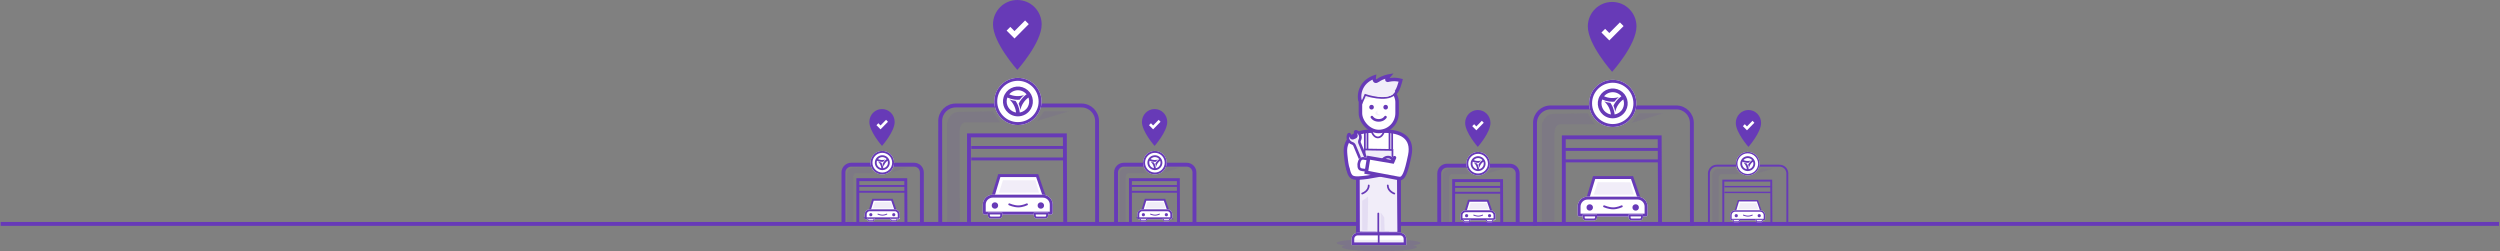 <?xml version="1.0" encoding="UTF-8"?>
<svg width="2568px" height="258px" viewBox="0 0 2568 258" version="1.1" xmlns="http://www.w3.org/2000/svg" xmlns:xlink="http://www.w3.org/1999/xlink">
    <rect x="0" y="0" width="2568" height="258" fill="#808080" stroke="none"/>
    <!-- Generator: Sketch 45.2 (43514) - http://www.bohemiancoding.com/sketch -->
    <title>Group 2</title>
    <desc>Created with Sketch.</desc>
    <defs></defs>
    <g id="Page-1" stroke="none" stroke-width="1" fill="none" fill-rule="evenodd">
        <g id="Group-2">
            <path d="M0.656,230 L2567.009,230" id="Path-84" stroke="#673AB7" stroke-width="4"></path>
            <g id="header-graphic-right" transform="translate(1373, 2)">
                <g id="Group-14-Copy" transform="translate(105, 0)">
                    <g id="Group-18" transform="translate(98, 80)">
                        <path d="M32.776,146.535 C32.776,141.352 32.533,59.008 32.533,59.008 L129.475,60.084 L131.333,148.652 L163.948,148.652 L163.378,45.637 L156.165,33.528 L145.068,28.914 L125.956,28.515 L20.364,28.346 L10.966,31.737 L3.839,39.825 L1.981,49.512 L0.766,148.264 C0.766,148.264 32.776,151.717 32.776,146.535 Z" id="Path-67"></path>
                        <polyline id="Path-36-Copy" stroke="#673AB7" stroke-width="4" points="30.338 147.956 30.338 59.055 128.812 59.055 129.189 147.956"></polyline>
                        <path d="M31.703,71.457 L127.761,71.457" id="Path-38-Copy-2" stroke="#673AB7" stroke-width="3"></path>
                        <path d="M31.703,83.268 L127.761,83.268" id="Path-38-Copy-3" stroke="#673AB7" stroke-width="3"></path>
                        <path d="M0.809,149.754 L0.765,44.343 C0.762,35.508 7.916,28.346 16.76,28.346 L145.887,28.346 C154.724,28.346 161.892,35.517 161.895,44.343 L161.939,149.874" id="Path-35-Copy-2" stroke="#673AB7" stroke-width="4"></path>
                        <g id="Group" transform="translate(56.36, 0)">
                            <g id="Oval-8">
                                <g id="path-1-link" fill="#FFFFFF">
                                    <ellipse id="path-1" cx="24.248" cy="24.213" rx="24.248" ry="24.213"></ellipse>
                                </g>
                                <ellipse id="Oval" stroke="#673AB7" stroke-width="3" cx="24.248" cy="24.213" rx="22.748" ry="22.713"></ellipse>
                            </g>
                            <path d="M34.352,29.808 C32.582,32.989 29.515,35.008 26.171,35.574 C25.93,32.971 25.284,30.448 24.28,28.087 C23.88,27.149 23.426,26.234 22.918,25.351 C22.588,24.779 22.235,24.22 21.862,23.674 C19.702,23.435 17.58,22.923 15.557,22.154 C19.346,25.624 21.791,30.382 22.349,35.586 C21.079,35.378 19.824,34.954 18.638,34.298 C13.577,31.5 11.446,25.449 13.408,20.199 C15.792,21.295 18.308,22 20.862,22.315 C21.896,22.443 22.938,22.506 23.979,22.506 C24.645,22.506 25.311,22.48 25.974,22.427 C27.251,20.686 28.754,19.102 30.453,17.72 C25.512,19.276 20.11,19.006 15.316,16.895 C16.791,15.098 18.774,13.789 21.06,13.135 C22.115,12.834 23.191,12.685 24.261,12.685 C26.196,12.685 28.111,13.175 29.849,14.137 C31.132,14.845 32.245,15.773 33.152,16.867 C31.008,18.378 29.136,20.2 27.584,22.25 C26.585,23.569 25.718,24.982 24.997,26.467 C25.859,28.502 26.459,30.655 26.769,32.872 C27.881,27.811 30.823,23.263 35.064,20.171 C35.172,20.455 35.271,20.746 35.355,21.041 C36.206,24.001 35.85,27.115 34.352,29.808 Z M39.013,19.996 C37.883,16.063 35.283,12.803 31.695,10.818 C28.106,8.834 23.957,8.361 20.011,9.489 C16.066,10.616 12.797,13.207 10.807,16.786 C6.699,24.174 9.383,33.519 16.792,37.615 C19.147,38.918 21.699,39.536 24.218,39.536 C29.624,39.535 34.876,36.687 37.68,31.648 C39.67,28.069 40.144,23.93 39.013,19.996 L39.013,19.996 Z" id="Fill-12-Copy-5" fill="#673AB7" fill-rule="nonzero"></path>
                        </g>
                        <path d="M7.878,148.52 L7.863,45.736 C7.863,45.736 10.42,34.958 19.615,34.958 C28.81,34.958 54.765,34.252 54.765,34.252 L62.387,45.736 L26.271,45.736 C26.271,45.736 20.813,46.077 20.813,54.784 C20.813,63.491 20.828,147.587 20.828,147.587" id="Path-20" fill="#673AB7" fill-rule="nonzero" opacity="0.092"></path>
                        <g id="Group-3" transform="translate(44.532, 100.394)">
                            <polyline id="Path-48" stroke="#673AB7" stroke-width="3" fill="#FFFFFF" fill-rule="nonzero" points="10.483 21.247 16.937 0 55.885 0 63.177 21.247"></polyline>
                            <g id="Rectangle-10" transform="translate(0, 19)">
                                <g id="path-2-link" fill="#FFFFFF">
                                    <path d="M-1.42108547e-14,10.833 C-1.42108547e-14,5.182 4.573,0.601 10.231,0.601 L61.574,0.601 C67.224,0.601 71.804,5.181 71.804,10.833 L71.804,19.065 C71.804,20.169 70.909,21.064 69.809,21.064 L1.995,21.064 C0.893,21.064 -1.42108547e-14,20.172 -1.42108547e-14,19.065 L-1.42108547e-14,10.833 Z" id="path-2"></path>
                                </g>
                                <path d="M1.5,10.833 C1.5,6.008 5.404,2.101 10.231,2.101 L61.574,2.101 C66.396,2.101 70.304,6.01 70.304,10.833 L70.304,19.065 C70.304,19.34 70.081,19.564 69.809,19.564 L1.995,19.564 C1.721,19.564 1.5,19.343 1.5,19.065 L1.5,10.833 Z" id="Shape" stroke="#673AB7" stroke-width="3"></path>
                            </g>
                            <path d="M27.206,29.528 C27.206,29.528 31.978,31.626 36.484,31.626 C40.989,31.626 45.317,29.528 45.317,29.528" id="Path-31" stroke="#673AB7" stroke-width="2" stroke-linecap="round"></path>
                            <ellipse id="Oval-7" fill="#673AB7" fill-rule="nonzero" cx="12.448" cy="30.709" rx="3.276" ry="3.267"></ellipse>
                            <ellipse id="Oval-7-Copy-2" fill="#673AB7" fill-rule="nonzero" cx="59.621" cy="30.709" rx="3.276" ry="3.267"></ellipse>
                            <g id="Rectangle" transform="translate(5, 37)">
                                <g id="path-3-link" fill="#FFFFFF">
                                    <path d="M0.241,0.896 L14.907,0.896 L14.907,4.005 C14.907,5.722 13.514,7.114 11.797,7.114 L3.352,7.114 C1.634,7.114 0.241,5.719 0.241,4.005 L0.241,0.896 Z" id="path-3"></path>
                                </g>
                                <path d="M1.241,1.896 L13.907,1.896 L13.907,4.005 C13.907,5.17 12.962,6.114 11.797,6.114 L3.352,6.114 C2.187,6.114 1.241,5.168 1.241,4.005 L1.241,1.896 Z" id="Shape" stroke="#673AB7" stroke-width="2"></path>
                            </g>
                            <g id="Rectangle-Copy-3" transform="translate(52, 37)">
                                <g id="path-4-link" fill="#FFFFFF">
                                    <path d="M0.414,0.896 L15.08,0.896 L15.08,4.005 C15.08,5.722 13.687,7.114 11.969,7.114 L3.524,7.114 C1.806,7.114 0.414,5.719 0.414,4.005 L0.414,0.896 Z" id="path-4"></path>
                                </g>
                                <path d="M1.414,1.896 L14.08,1.896 L14.08,4.005 C14.08,5.17 13.135,6.114 11.969,6.114 L3.524,6.114 C2.36,6.114 1.414,5.168 1.414,4.005 L1.414,1.896 Z" id="Shape" stroke="#673AB7" stroke-width="2"></path>
                            </g>
                        </g>
                        <polygon id="Path-34" fill="#673AB7" fill-rule="nonzero" opacity="0.092" points="100.126 44.222 107.457 34.252 132.492 34.428"></polygon>
                        <polygon id="Path-2" fill="#673AB7" fill-rule="nonzero" opacity="0.092" points="65.22 105.118 61.092 117.99 102.267 117.918 98.624 105.202"></polygon>
                    </g>
                    <g id="Group-18-Copy-2" transform="translate(277, 154)">
                        <path d="M16.388,73.267 C16.388,70.676 16.267,29.504 16.267,29.504 L64.737,30.042 L65.666,74.326 L81.974,74.326 L81.689,22.818 L78.083,16.764 L72.534,14.457 L62.978,14.257 L10.182,14.173 L5.483,15.869 L1.919,19.913 L0.99,24.756 L0.383,74.132 C0.383,74.132 16.388,75.859 16.388,73.267 Z" id="Path-67"></path>
                        <polyline id="Path-36-Copy" stroke="#673AB7" stroke-width="2" points="15.169 73.978 15.169 29.528 64.406 29.528 64.595 73.978"></polyline>
                        <path d="M16.352,35.728 L64.381,35.728" id="Path-38-Copy-2" stroke="#673AB7" stroke-width="1.5"></path>
                        <path d="M16.352,41.634 L64.381,41.634" id="Path-38-Copy-3" stroke="#673AB7" stroke-width="1.5"></path>
                        <path d="M0.404,74.877 L0.383,22.172 C0.381,17.754 3.958,14.173 8.38,14.173 L72.943,14.173 C77.362,14.173 80.946,17.747 80.948,22.18 L80.969,74.937" id="Path-35-Copy-2" stroke="#673AB7" stroke-width="2"></path>
                        <g id="Group" transform="translate(28.18, 0)">
                            <g id="Oval-8">
                                <g id="path-5-link" fill="#FFFFFF">
                                    <ellipse id="path-5" cx="12.124" cy="12.106" rx="12.124" ry="12.106"></ellipse>
                                </g>
                                <ellipse id="Oval" stroke="#673AB7" stroke-width="1.5" cx="12.124" cy="12.106" rx="11.374" ry="11.356"></ellipse>
                            </g>
                            <path d="M17.176,14.904 C16.291,16.494 14.757,17.504 13.085,17.787 C12.965,16.486 12.642,15.224 12.14,14.044 C11.94,13.574 11.713,13.117 11.459,12.676 C11.294,12.389 11.117,12.11 10.931,11.837 C9.851,11.717 8.79,11.461 7.778,11.077 C9.673,12.812 10.895,15.191 11.174,17.793 C10.54,17.689 9.912,17.477 9.319,17.149 C6.788,15.75 5.723,12.724 6.704,10.099 C7.896,10.647 9.154,11 10.431,11.157 C10.948,11.221 11.469,11.253 11.99,11.253 C12.323,11.253 12.656,11.24 12.987,11.213 C13.626,10.343 14.377,9.551 15.227,8.86 C12.756,9.638 10.055,9.503 7.658,8.447 C8.395,7.549 9.387,6.894 10.53,6.568 C11.057,6.417 11.595,6.342 12.13,6.342 C13.098,6.342 14.055,6.587 14.925,7.068 C15.566,7.423 16.123,7.887 16.576,8.433 C15.504,9.189 14.568,10.1 13.792,11.125 C13.293,11.784 12.859,12.491 12.499,13.233 C12.929,14.251 13.23,15.327 13.384,16.436 C13.941,13.906 15.412,11.632 17.532,10.085 C17.586,10.228 17.636,10.373 17.678,10.521 C18.103,12.001 17.925,13.557 17.176,14.904 Z M19.507,9.998 C18.941,8.031 17.641,6.402 15.847,5.409 C14.053,4.417 11.979,4.181 10.005,4.744 C8.033,5.308 6.399,6.604 5.403,8.393 C3.35,12.087 4.692,16.759 8.396,18.807 C9.573,19.459 10.85,19.768 12.109,19.768 C14.812,19.767 17.438,18.343 18.84,15.824 C19.835,14.035 20.072,11.965 19.507,9.998 L19.507,9.998 Z" id="Fill-12-Copy-5" fill="#673AB7" fill-rule="nonzero"></path>
                        </g>
                        <path d="M3.939,74.26 L3.932,22.868 C3.932,22.868 5.21,17.479 9.808,17.479 C14.405,17.479 27.382,17.126 27.382,17.126 L31.194,22.868 L13.135,22.868 C13.135,22.868 10.406,23.039 10.406,27.392 C10.406,31.745 10.414,73.794 10.414,73.794" id="Path-20" fill="#673AB7" fill-rule="nonzero" opacity="0.092"></path>
                        <g id="Group-3" transform="translate(22.266, 50.197)">
                            <polyline id="Path-48" stroke="#673AB7" stroke-width="1.5" fill="#FFFFFF" fill-rule="nonzero" points="5.241 10.624 8.468 0 27.942 0 31.589 10.624"></polyline>
                            <g id="Rectangle-10" transform="translate(0, 9)">
                                <g id="path-6-link" fill="#FFFFFF">
                                    <path d="M-7.10542736e-15,5.916 C-7.10542736e-15,3.091 2.287,0.801 5.106,0.801 L30.796,0.801 C33.616,0.801 35.902,3.097 35.902,5.916 L35.902,10.032 C35.902,10.584 35.448,11.032 34.904,11.032 L0.998,11.032 C0.447,11.032 -7.10542736e-15,10.592 -7.10542736e-15,10.032 L-7.10542736e-15,5.916 Z" id="path-6"></path>
                                </g>
                                <path d="M0.75,5.916 C0.75,3.505 2.701,1.551 5.106,1.551 L30.796,1.551 C33.2,1.551 35.152,3.509 35.152,5.916 L35.152,10.032 C35.152,10.167 35.037,10.282 34.904,10.282 L0.998,10.282 C0.858,10.282 0.75,10.175 0.75,10.032 L0.75,5.916 Z" id="Shape" stroke="#673AB7" stroke-width="1.5"></path>
                            </g>
                            <path d="M13.603,14.764 C13.603,14.764 15.989,15.813 18.242,15.813 C20.495,15.813 22.658,14.764 22.658,14.764" id="Path-31" stroke="#673AB7" stroke-linecap="round"></path>
                            <ellipse id="Oval-7" fill="#673AB7" fill-rule="nonzero" cx="6.224" cy="15.355" rx="1.638" ry="1.634"></ellipse>
                            <ellipse id="Oval-7-Copy-2" fill="#673AB7" fill-rule="nonzero" cx="29.81" cy="15.355" rx="1.638" ry="1.634"></ellipse>
                            <g id="Rectangle" transform="translate(2, 18)">
                                <g id="path-7-link" fill="#FFFFFF">
                                    <path d="M0.621,0.948 L7.954,0.948 L7.954,2.502 C7.954,3.361 7.25,4.057 6.398,4.057 L2.176,4.057 C1.317,4.057 0.621,3.367 0.621,2.502 L0.621,0.948 Z" id="path-7"></path>
                                </g>
                                <path d="M1.121,1.448 L7.454,1.448 L7.454,2.502 C7.454,3.082 6.977,3.557 6.398,3.557 L2.176,3.557 C1.591,3.557 1.121,3.088 1.121,2.502 L1.121,1.448 Z" id="Shape" stroke="#673AB7"></path>
                            </g>
                            <g id="Rectangle-Copy-3" transform="translate(26, 18)">
                                <g id="path-8-link" fill="#FFFFFF">
                                    <path d="M0.207,0.948 L7.54,0.948 L7.54,2.502 C7.54,3.361 6.837,4.057 5.985,4.057 L1.762,4.057 C0.903,4.057 0.207,3.367 0.207,2.502 L0.207,0.948 Z" id="path-8"></path>
                                </g>
                                <path d="M0.707,1.448 L7.04,1.448 L7.04,2.502 C7.04,3.082 6.563,3.557 5.985,3.557 L1.762,3.557 C1.177,3.557 0.707,3.088 0.707,2.502 L0.707,1.448 Z" id="Shape" stroke="#673AB7"></path>
                            </g>
                        </g>
                        <polygon id="Path-34" fill="#673AB7" fill-rule="nonzero" opacity="0.092" points="50.063 22.111 53.728 17.126 66.246 17.214"></polygon>
                        <polygon id="Path-2" fill="#673AB7" fill-rule="nonzero" opacity="0.092" points="32.61 52.559 30.546 58.995 51.133 58.959 49.312 52.601"></polygon>
                    </g>
                    <g id="Group-9" transform="translate(153, 0)" fill-rule="nonzero">
                        <path d="M0,25.128 C0,43.974 25,71.795 25,71.795 C25,71.795 50,43.974 50,25.128 C50,11.236 38.821,-2.27373675e-13 25,-2.27373675e-13 C11.179,-2.27373675e-13 0,11.236 0,25.128 Z" id="Path" fill="#673AB7"></path>
                        <polygon id="Icon-Shape-Copy-3" fill="#FFFFFF" points="32.974 21 36.747 24.79 22.078 39.524 14 31.41 17.792 27.628 22.079 31.934"></polygon>
                    </g>
                    <g id="Group-15" transform="translate(0, 111)">
                        <g id="Group-18-Copy" transform="translate(0, 43)">
                            <path d="M16.388,73.267 C16.388,70.676 16.267,29.504 16.267,29.504 L64.737,30.042 L65.666,74.326 L81.974,74.326 L81.689,22.818 L78.083,16.764 L72.534,14.457 L62.978,14.257 L10.182,14.173 L5.483,15.869 L1.919,19.913 L0.99,24.756 L0.383,74.132 C0.383,74.132 16.388,75.859 16.388,73.267 Z" id="Path-67"></path>
                            <polyline id="Path-36-Copy" stroke="#673AB7" stroke-width="3" points="15.169 73.978 15.169 29.528 64.406 29.528 64.595 73.978"></polyline>
                            <path d="M16.352,36 L64.381,36" id="Path-38-Copy-2" stroke="#673AB7" stroke-width="2"></path>
                            <path d="M16.352,42 L64.381,42" id="Path-38-Copy-3" stroke="#673AB7" stroke-width="2"></path>
                            <path d="M0.404,74.877 L0.383,22.172 C0.381,17.754 3.958,14.173 8.38,14.173 L72.943,14.173 C77.362,14.173 80.946,17.747 80.948,22.18 L80.969,74.937" id="Path-35-Copy-2" stroke="#673AB7" stroke-width="4"></path>
                            <g id="Group" transform="translate(28.18, 0)">
                                <g id="Oval-8">
                                    <g id="path-9-link" fill="#FFFFFF">
                                        <ellipse id="path-9" cx="12.124" cy="12.106" rx="12.124" ry="12.106"></ellipse>
                                    </g>
                                    <ellipse id="Oval" stroke="#673AB7" stroke-width="2" cx="12.124" cy="12.106" rx="11.124" ry="11.106"></ellipse>
                                </g>
                                <path d="M17.176,14.904 C16.291,16.494 14.757,17.504 13.085,17.787 C12.965,16.486 12.642,15.224 12.14,14.044 C11.94,13.574 11.713,13.117 11.459,12.676 C11.294,12.389 11.117,12.11 10.931,11.837 C9.851,11.717 8.79,11.461 7.778,11.077 C9.673,12.812 10.895,15.191 11.174,17.793 C10.54,17.689 9.912,17.477 9.319,17.149 C6.788,15.75 5.723,12.724 6.704,10.099 C7.896,10.647 9.154,11 10.431,11.157 C10.948,11.221 11.469,11.253 11.99,11.253 C12.323,11.253 12.656,11.24 12.987,11.213 C13.626,10.343 14.377,9.551 15.227,8.86 C12.756,9.638 10.055,9.503 7.658,8.447 C8.395,7.549 9.387,6.894 10.53,6.568 C11.057,6.417 11.595,6.342 12.13,6.342 C13.098,6.342 14.055,6.587 14.925,7.068 C15.566,7.423 16.123,7.887 16.576,8.433 C15.504,9.189 14.568,10.1 13.792,11.125 C13.293,11.784 12.859,12.491 12.499,13.233 C12.929,14.251 13.23,15.327 13.384,16.436 C13.941,13.906 15.412,11.632 17.532,10.085 C17.586,10.228 17.636,10.373 17.678,10.521 C18.103,12.001 17.925,13.557 17.176,14.904 Z M19.507,9.998 C18.941,8.031 17.641,6.402 15.847,5.409 C14.053,4.417 11.979,4.181 10.005,4.744 C8.033,5.308 6.399,6.604 5.403,8.393 C3.35,12.087 4.692,16.759 8.396,18.807 C9.573,19.459 10.85,19.768 12.109,19.768 C14.812,19.767 17.438,18.343 18.84,15.824 C19.835,14.035 20.072,11.965 19.507,9.998 L19.507,9.998 Z" id="Fill-12-Copy-5" fill="#673AB7" fill-rule="nonzero"></path>
                            </g>
                            <path d="M3.939,74.26 L3.932,22.868 C3.932,22.868 5.21,17.479 9.808,17.479 C14.405,17.479 27.382,17.126 27.382,17.126 L31.194,22.868 L13.135,22.868 C13.135,22.868 10.406,23.039 10.406,27.392 C10.406,31.745 10.414,73.794 10.414,73.794" id="Path-20" fill="#673AB7" fill-rule="nonzero" opacity="0.092"></path>
                            <g id="Group-3" transform="translate(22.266, 50.197)">
                                <polyline id="Path-48" stroke="#673AB7" stroke-width="2" fill="#FFFFFF" fill-rule="nonzero" points="5.241 10.624 8.468 0 27.942 0 31.589 10.624"></polyline>
                                <g id="Rectangle-10" transform="translate(0, 9)">
                                    <g id="path-10-link" fill="#FFFFFF">
                                        <path d="M-7.10542736e-15,5.916 C-7.10542736e-15,3.091 2.287,0.801 5.106,0.801 L30.796,0.801 C33.616,0.801 35.902,3.097 35.902,5.916 L35.902,10.032 C35.902,10.584 35.448,11.032 34.904,11.032 L0.998,11.032 C0.447,11.032 -7.10542736e-15,10.592 -7.10542736e-15,10.032 L-7.10542736e-15,5.916 Z" id="path-10"></path>
                                    </g>
                                    <path d="M0.998,10.032 C0.995,10.032 1,10.037 1,10.032 L0.998,10.032 Z M34.902,10.032 C34.902,10.032 34.902,10.032 34.902,10.032 C34.902,10.03 34.9,10.031 34.902,10.032 C34.903,10.032 34.903,10.032 34.904,10.032 L34.902,10.032 L34.902,10.032 L1,10.032 L1,5.916 C1,3.643 2.839,1.801 5.106,1.801 L30.796,1.801 C33.061,1.801 34.902,3.646 34.902,5.916 L34.902,10.032 L34.902,10.032 C34.902,10.032 34.902,10.032 34.902,10.032 Z" id="Shape" stroke="#673AB7" stroke-width="2"></path>
                                </g>
                                <path d="M13.603,14.764 C13.603,14.764 15.989,15.813 18.242,15.813 C20.495,15.813 22.658,14.764 22.658,14.764" id="Path-31" stroke="#673AB7" stroke-linecap="round"></path>
                                <ellipse id="Oval-7" fill="#673AB7" fill-rule="nonzero" cx="6.224" cy="15.355" rx="1.638" ry="1.634"></ellipse>
                                <ellipse id="Oval-7-Copy-2" fill="#673AB7" fill-rule="nonzero" cx="29.81" cy="15.355" rx="1.638" ry="1.634"></ellipse>
                                <g id="Rectangle" transform="translate(2, 18)">
                                    <g id="path-11-link" fill="#FFFFFF">
                                        <path d="M0.621,0.948 L7.954,0.948 L7.954,2.502 C7.954,3.361 7.25,4.057 6.398,4.057 L2.176,4.057 C1.317,4.057 0.621,3.367 0.621,2.502 L0.621,0.948 Z" id="path-11"></path>
                                    </g>
                                    <path d="M1.121,1.448 L7.454,1.448 L7.454,2.502 C7.454,3.082 6.977,3.557 6.398,3.557 L2.176,3.557 C1.591,3.557 1.121,3.088 1.121,2.502 L1.121,1.448 Z" id="Shape" stroke="#673AB7"></path>
                                </g>
                                <g id="Rectangle-Copy-3" transform="translate(26, 18)">
                                    <g id="path-12-link" fill="#FFFFFF">
                                        <path d="M0.207,0.948 L7.54,0.948 L7.54,2.502 C7.54,3.361 6.837,4.057 5.985,4.057 L1.762,4.057 C0.903,4.057 0.207,3.367 0.207,2.502 L0.207,0.948 Z" id="path-12"></path>
                                    </g>
                                    <path d="M0.707,1.448 L7.04,1.448 L7.04,2.502 C7.04,3.082 6.563,3.557 5.985,3.557 L1.762,3.557 C1.177,3.557 0.707,3.088 0.707,2.502 L0.707,1.448 Z" id="Shape" stroke="#673AB7"></path>
                                </g>
                            </g>
                            <polygon id="Path-34" fill="#673AB7" fill-rule="nonzero" opacity="0.092" points="50.063 22.111 53.728 17.126 66.246 17.214"></polygon>
                            <polygon id="Path-2" fill="#673AB7" fill-rule="nonzero" opacity="0.092" points="32.61 52.559 30.546 58.995 51.133 58.959 49.312 52.601"></polygon>
                        </g>
                        <g id="Group-9-Copy-2" transform="translate(27, 0)" fill-rule="nonzero">
                            <path d="M0,13.262 C0,23.209 13,37.892 13,37.892 C13,37.892 26,23.209 26,13.262 C26,5.93 20.187,-1.20792265e-13 13,-1.20792265e-13 C5.813,-1.20792265e-13 0,5.93 0,13.262 Z" id="Path" fill="#673AB7"></path>
                            <polygon id="Icon-Shape-Copy-3" fill="#FFFFFF" points="17.146 11.083 19.108 13.083 11.481 20.86 7.28 16.577 9.252 14.581 11.481 16.854"></polygon>
                        </g>
                    </g>
                    <g id="Group-9-Copy-3" transform="translate(305, 111)" fill-rule="nonzero">
                        <path d="M0,13.262 C0,23.209 13,37.892 13,37.892 C13,37.892 26,23.209 26,13.262 C26,5.93 20.187,-1.20792265e-13 13,-1.20792265e-13 C5.813,-1.20792265e-13 0,5.93 0,13.262 Z" id="Path" fill="#673AB7"></path>
                        <polygon id="Icon-Shape-Copy-3" fill="#FFFFFF" points="17.146 11.083 19.108 13.083 11.481 20.86 7.28 16.577 9.252 14.581 11.481 16.854"></polygon>
                    </g>
                </g>
                <g id="cardash-man" transform="translate(0, 76)">
                    <g id="torso+legs" transform="translate(0, 54.8)">
                        <path d="M8.621,118.477 C6.569,117.963 5.432,117.396 5.432,116.8 C5.432,114.48 22.657,112.6 43.905,112.6 C65.154,112.6 82.379,114.48 82.379,116.8 C82.379,117.457 80.996,118.079 78.529,118.633 C83.243,119.307 86,120.122 86,121 C86,123.32 66.748,125.2 43,125.2 C19.252,125.2 0,123.32 0,121 C0,120.053 3.208,119.179 8.621,118.477 Z" id="shadow" fill="#673AB7" fill-rule="nonzero" opacity="0.158" transform="translate(43, 118.9) scale(-1, 1) rotate(-180) translate(-43, -118.9) "></path>
                        <polygon id="Rectangle-4" stroke="#673AB7" stroke-width="3.6" fill="#FFFFFF" fill-rule="nonzero" stroke-linecap="round" points="21.726 49.346 64.274 49.346 64.274 106.967 21.726 106.967"></polygon>
                        <path d="M12.434,42.353 C10.002,38.65 9.082,24.084 9.082,24.084 C7.857,8.883 20.036,1.9 36.647,1.9 L48.9,1.9 C65.515,1.9 78.978,7.986 75.119,26.776 C71.26,45.565 68.674,50.649 64.728,50.649 C60.783,50.649 32.735,43.255 32.735,43.255" id="Rectangle-2" stroke="#673AB7" stroke-width="3.6" fill="#FFFFFF" fill-rule="nonzero" stroke-linecap="round"></path>
                        <rect id="Rectangle-13" fill="#673AB7" fill-rule="nonzero" opacity="0.092" x="25.347" y="75.7" width="5.432" height="30.6"></rect>
                        <polygon id="Path-89" fill="#673AB7" fill-rule="nonzero" opacity="0.092" points="45.263 84.7 45.336 104.905 49.295 104.905 48.848 89.893"></polygon>
                        <path d="M61.022,38.972 L62.196,40.39 L61.97,70.839 L58.279,70.785 C58.279,70.785 59.138,60.55 59.421,49.393 C59.703,38.236 56.209,39.208 56.217,38.972 C56.314,35.989 55.971,31.868 56.217,30.598 C56.897,27.085 59.399,36.303 59.399,36.303 L61.022,38.972 Z" id="Path-90" fill="#FFFFFF" fill-rule="nonzero"></path>
                        <rect id="Rectangle-21-Copy-4" fill="#673AB7" fill-rule="nonzero" x="28.063" y="3.7" width="1.811" height="17.1"></rect>
                        <rect id="Rectangle-21-Copy-5" fill="#673AB7" fill-rule="nonzero" x="30.779" y="3.7" width="1.811" height="17.1"></rect>
                        <rect id="Rectangle-21-Copy-6" fill="#673AB7" fill-rule="nonzero" x="53.411" y="3.7" width="1.811" height="17.1"></rect>
                        <rect id="Rectangle-21-Copy-7" fill="#673AB7" fill-rule="nonzero" x="56.126" y="3.7" width="1.811" height="17.1"></rect>
                        <g id="Path-106-Copy" transform="translate(22, 20)">
                            <g id="path-13-link" transform="translate(1, 1)" fill="#F1EDF9">
                                <polygon id="path-13" points="39.537 84.381 0.752 84.189 0.537 23.94 6.493 16.905 6.631 0.7 33.426 1.113 33.392 16.484 38.933 21.488"></polygon>
                            </g>
                            <polygon id="Shape" stroke="#673AB7" stroke-width="1.8" points="35.293 17.085 35.326 2.115 35.327 1.227 34.439 1.213 7.645 0.8 6.739 0.786 6.731 1.692 6.596 17.572 0.85 24.358 0.636 24.612 0.637 24.943 0.852 85.192 0.855 86.085 1.747 86.089 40.533 86.281 41.446 86.286 41.437 85.372 40.833 22.48 40.829 22.085 40.536 21.82"></polygon>
                        </g>
                        <polygon id="Path-89" fill="#673AB7" fill-rule="nonzero" opacity="0.092" points="45.263 85.6 45.336 104.201 49.295 104.201 48.848 90.381"></polygon>
                        <path d="M32.343,73.426 L32.343,75.327 L32.343,104.005 L26.912,104.005 C26.912,104.005 26.253,80.74 26.253,71.448 C26.253,67.166 26.912,70.084 29.283,71.448 C31.655,72.812 32.343,73.426 32.343,73.426 Z" id="Rectangle-13" fill="#673AB7" fill-rule="nonzero" opacity="0.092" transform="translate(29.298, 86.605) scale(-1, 1) translate(-29.298, -86.605) "></path>
                        <g id="feet" transform="translate(15.389, 105.4)">
                            <g id="Rectangle-6">
                                <g id="path-14-link" fill="#FFFFFF">
                                    <path d="M0,7.2 C0,3.721 2.822,0.9 6.302,0.9 L49.824,0.9 C53.305,0.9 56.126,3.728 56.126,7.2 L56.126,13.5 L0,13.5 L0,7.2 Z" id="path-14"></path>
                                </g>
                                <path d="M54.776,12.15 L1.35,12.15 L1.35,7.2 C1.35,4.466 3.567,2.25 6.302,2.25 L49.824,2.25 C52.557,2.25 54.776,4.471 54.776,7.2 L54.776,12.15 Z" id="Shape" stroke="#673AB7" stroke-width="2.7"></path>
                            </g>
                            <rect id="Rectangle-16" fill="#673AB7" fill-rule="nonzero" opacity="0.092" x="2.716" y="8.1" width="24.442" height="2.7"></rect>
                            <rect id="Rectangle-16-Copy" fill="#673AB7" fill-rule="nonzero" opacity="0.092" x="28.063" y="8.1" width="24.442" height="2.7"></rect>
                            <path d="M26,0.863 L26,11.7" id="Path-81-Copy" stroke="#673AB7" stroke-width="1.8" fill="#FFFFFF" fill-rule="nonzero" stroke-linecap="round" transform="translate(26.9, 6.281) scale(-1, 1) translate(-26.9, -6.281) "></path>
                        </g>
                        <path d="M41,86.5 L41,105.4" id="Path-81-Copy-3" stroke="#673AB7" stroke-width="1.8" fill="#FFFFFF" fill-rule="nonzero" stroke-linecap="round" transform="translate(41.9, 95.95) scale(-1, 1) translate(-41.9, -95.95) "></path>
                        <path d="M26.253,66.04 C26.253,66.04 32.964,63.721 32.964,57.7" id="Path-101-Copy-2" stroke="#673AB7" stroke-width="1.8" stroke-linecap="round"></path>
                        <path d="M52.505,66.04 C52.505,66.04 59.217,63.721 59.217,57.7" id="Path-101-Copy-3" stroke="#673AB7" stroke-width="1.8" stroke-linecap="round" transform="translate(55.861, 61.87) scale(-1, 1) translate(-55.861, -61.87) "></path>
                        <path d="M11.81,41.022 C11.81,41.022 12.787,47.45 16,49.16 C19.214,50.87 24.874,50.047 32.117,49.16 C32.354,49.131 52.183,45.625 52.414,45.595 C52.645,45.565 49.051,43.528 49.051,43.528 L52.414,38.83 C52.414,38.83 43.85,35.789 33.443,36.083 C23.036,36.377 24.622,32.256 24.622,32.256" id="Path-113" stroke="#673AB7" stroke-width="3.6" fill="#FFFFFF" fill-rule="nonzero" stroke-linecap="round"></path>
                        <path d="M18.612,2.299 C18.732,2.199 18.883,2.144 19.039,2.144 C19.428,2.146 19.743,2.458 19.744,2.844 L19.744,5.811 C19.744,6.828 20.575,7.653 21.6,7.653 L23.865,7.653 C24.357,7.653 24.829,7.459 25.177,7.113 C25.525,6.768 25.721,6.299 25.721,5.811 L25.721,2.844 C25.722,2.458 26.037,2.146 26.426,2.144 C26.582,2.144 26.734,2.199 26.853,2.299 C28.334,3.505 29.201,5.3 29.221,7.202 C29.241,9.104 28.411,10.917 26.955,12.153 C26.097,12.879 25.601,13.941 25.598,15.06 L25.48,34.756 C25.48,35.289 25.267,35.8 24.888,36.176 C24.508,36.553 23.994,36.764 23.457,36.764 L21.772,36.764 C20.655,36.764 19.749,35.865 19.749,34.756 L19.867,15.063 C19.864,13.944 19.368,12.882 18.51,12.156 C17.071,10.935 16.243,9.149 16.245,7.27 C16.243,5.344 17.112,3.519 18.612,2.299 Z" id="Path-Copy-2" stroke="#673AB7" stroke-width="2.7" fill="#F1EDF9" fill-rule="nonzero" transform="translate(22.733, 19.454) rotate(-23) translate(-22.733, -19.454) "></path>
                        <g id="Rectangle-11-Copy" transform="translate(28.893, 36.006) rotate(-69) translate(-28.893, -36.006) translate(20.893, 28.006)">
                            <g id="path-15-link" fill="#FFFFFF">
                                <path d="M14.788,5.478 C14.168,0.322 10.078,0.002 6.153,0.711 C5.907,0.756 5.661,0.792 5.434,0.874 C0.342,2.696 -0.239,4.919 0.544,8.052 L1.239,10.828 C2.074,14.171 5.949,16.304 9.874,15.595 C13.808,14.884 16.318,11.595 15.483,8.254 L14.788,5.478 Z" id="path-15"></path>
                            </g>
                            <path d="M13.448,5.639 L13.479,5.806 L14.173,8.582 C14.806,11.115 12.842,13.687 9.634,14.266 C6.369,14.856 3.2,13.109 2.548,10.501 L1.854,7.724 C1.137,4.858 1.881,3.579 5.889,2.145 C5.955,2.121 6.045,2.101 6.281,2.06 C6.316,2.053 6.316,2.053 6.352,2.047 C6.372,2.043 6.372,2.043 6.393,2.04 C10.788,1.245 13.027,2.14 13.448,5.639 Z" id="Shape" stroke="#673AB7" stroke-width="2.7"></path>
                        </g>
                        <g id="Rectangle-11-Copy-2" transform="translate(52.779, 34.529) rotate(154) translate(-52.779, -34.529) translate(44.779, 26.529)">
                            <g id="path-16-link" fill="#FFFFFF">
                                <path d="M14.781,5.136 C14.161,-0.02 10.071,-0.34 6.146,0.369 C5.9,0.413 5.654,0.45 5.427,0.532 C0.335,2.354 -0.246,4.577 0.537,7.71 L1.232,10.486 C2.068,13.829 5.942,15.962 9.867,15.253 C13.801,14.542 16.311,11.253 15.476,7.912 L14.781,5.136 Z" id="path-16"></path>
                            </g>
                            <path d="M13.441,5.297 L13.472,5.463 L14.166,8.24 C14.799,10.773 12.835,13.345 9.627,13.924 C6.362,14.514 3.193,12.767 2.541,10.159 L1.847,7.382 C1.13,4.516 1.874,3.237 5.882,1.803 C5.948,1.779 6.038,1.759 6.274,1.718 C6.309,1.711 6.309,1.711 6.345,1.705 C6.365,1.701 6.365,1.701 6.386,1.698 C10.781,0.903 13.02,1.798 13.441,5.297 Z" id="Shape" stroke="#673AB7" stroke-width="2.7"></path>
                        </g>
                        <polyline id="Path-112" stroke="#673AB7" stroke-width="3.6" fill="#FFFFFF" fill-rule="nonzero" stroke-linecap="round" points="59.431 29.175 57.565 33.428 32.87 29.175 30.459 44.216 65.423 50.823"></polyline>
                        <polygon id="Path-114" fill="#FFFFFF" fill-rule="nonzero" points="60.754 31.602 59.856 33.547 63.673 46.543 64.401 46.293 64.332 38.827"></polygon>
                    </g>
                    <g id="head-+-neck" transform="translate(23.537, 0)">
                        <ellipse id="Oval-5" stroke="#673AB7" stroke-width="1.8" fill="#FFFFFF" fill-rule="nonzero" stroke-linecap="round" cx="18.814" cy="52.289" rx="7.046" ry="10.889"></ellipse>
                        <rect id="Rectangle-5" stroke="#673AB7" stroke-width="3.6" fill="#FFFFFF" fill-rule="nonzero" stroke-linecap="round" x="0.905" y="8.1" width="37.662" height="48.966" rx="18.831"></rect>
                        <path d="M12.674,42.3 C12.674,42.3 14.577,45.669 19.636,45.669 C24.696,45.669 26.599,42.3 26.599,42.3" id="Path-31" stroke="#673AB7" stroke-width="2.7" stroke-linecap="round"></path>
                        <ellipse id="Oval-13-Copy" fill="#673AB7" fill-rule="nonzero" cx="26.807" cy="32.111" rx="2.365" ry="2.411"></ellipse>
                        <ellipse id="Oval-13-Copy-2" fill="#673AB7" fill-rule="nonzero" cx="12.323" cy="32.111" rx="2.365" ry="2.411"></ellipse>
                        <path d="M35.558,17.57 C39.113,18.139 42.309,4.51 42.309,4.51 C42.309,4.51 38.934,3.609 35.558,3.609 C32.185,3.609 28.811,4.51 28.811,4.51 C26.493,4.51 30.327,0 30.327,0 C30.327,0 23.84,1.073 19.005,4.51 C14.17,7.946 15.088,1.073 15.088,1.073 C15.088,1.073 8.541,3.212 4.461,8.392 C0.38,13.571 -0.637,19.887 0.35,24.887" id="Path-58-Copy" stroke="#673AB7" stroke-width="3.6" fill="#F1EDF9" fill-rule="nonzero" stroke-linecap="round"></path>
                        <path d="M16.651,37.084 C16.651,37.084 15.505,38.718 17.324,40.005 C19.144,41.291 21.513,40.202 21.513,40.202 C21.513,40.202 18.673,39.211 18.673,38.767 C18.673,38.322 17.35,37.062 18.796,35.527 C20.242,33.993 16.651,37.084 16.651,37.084 Z" id="Path-79" fill="#673AB7" fill-rule="nonzero" opacity="0.074"></path>
                        <path d="M1.811,28.741 L5.858,19.479 C5.858,19.479 26.966,26.936 35.775,18.9" id="Path-92" stroke="#673AB7" stroke-width="1.8"></path>
                        <path d="M36.531,15.276 C36.531,15.276 36.783,17.049 34.376,18.75 C31.968,20.451 28.718,21.093 28.718,21.093 L24.607,21.485 L18.052,21.239 L23.14,18.207 C23.14,18.207 31.642,18.319 32.259,17.873 C32.875,17.427 34.805,15.009 34.805,15.009 L36.531,15.276 Z" id="Path-6" fill="#F1EDF9" fill-rule="nonzero"></path>
                    </g>
                </g>
            </g>
            <g id="header-graphic-left" transform="translate(866, 0)">
                <g id="Group-18" transform="translate(99, 80)">
                    <path d="M32.776,146.535 C32.776,141.352 32.533,59.008 32.533,59.008 L129.475,60.084 L131.333,148.652 L163.948,148.652 L163.378,45.637 L156.165,33.528 L145.068,28.914 L125.956,28.515 L20.364,28.346 L10.966,31.737 L3.839,39.825 L1.981,49.512 L0.766,148.264 C0.766,148.264 32.776,151.717 32.776,146.535 Z" id="Path-67"></path>
                    <polyline id="Path-36-Copy" stroke="#673AB7" stroke-width="4" points="30.338 147.956 30.338 59.055 128.812 59.055 129.189 147.956"></polyline>
                    <path d="M32.703,71.457 L128.761,71.457" id="Path-38-Copy-2" stroke="#673AB7" stroke-width="3"></path>
                    <path d="M32.703,83.268 L128.761,83.268" id="Path-38-Copy-3" stroke="#673AB7" stroke-width="3"></path>
                    <path d="M0.809,149.754 L0.765,44.343 C0.762,35.508 7.916,28.346 16.76,28.346 L145.887,28.346 C154.724,28.346 161.892,35.517 161.895,44.343 L161.939,149.874" id="Path-35-Copy-2" stroke="#673AB7" stroke-width="4"></path>
                    <g id="Group" transform="translate(56.36, 0)">
                        <g id="Oval-8">
                            <g id="path-17-link" fill="#FFFFFF">
                                <ellipse id="path-17" cx="24.248" cy="24.213" rx="24.248" ry="24.213"></ellipse>
                            </g>
                            <ellipse id="Oval" stroke="#673AB7" stroke-width="3" cx="24.248" cy="24.213" rx="22.748" ry="22.713"></ellipse>
                        </g>
                        <path d="M34.352,29.808 C32.582,32.989 29.515,35.008 26.171,35.574 C25.93,32.971 25.284,30.448 24.28,28.087 C23.88,27.149 23.426,26.234 22.918,25.351 C22.588,24.779 22.235,24.22 21.862,23.674 C19.702,23.435 17.58,22.923 15.557,22.154 C19.346,25.624 21.791,30.382 22.349,35.586 C21.079,35.378 19.824,34.954 18.638,34.298 C13.577,31.5 11.446,25.449 13.408,20.199 C15.792,21.295 18.308,22 20.862,22.315 C21.896,22.443 22.938,22.506 23.979,22.506 C24.645,22.506 25.311,22.48 25.974,22.427 C27.251,20.686 28.754,19.102 30.453,17.72 C25.512,19.276 20.11,19.006 15.316,16.895 C16.791,15.098 18.774,13.789 21.06,13.135 C22.115,12.834 23.191,12.685 24.261,12.685 C26.196,12.685 28.111,13.175 29.849,14.137 C31.132,14.845 32.245,15.773 33.152,16.867 C31.008,18.378 29.136,20.2 27.584,22.25 C26.585,23.569 25.718,24.982 24.997,26.467 C25.859,28.502 26.459,30.655 26.769,32.872 C27.881,27.811 30.823,23.263 35.064,20.171 C35.172,20.455 35.271,20.746 35.355,21.041 C36.206,24.001 35.85,27.115 34.352,29.808 Z M39.013,19.996 C37.883,16.063 35.283,12.803 31.695,10.818 C28.106,8.834 23.957,8.361 20.011,9.489 C16.066,10.616 12.797,13.207 10.807,16.786 C6.699,24.174 9.383,33.519 16.792,37.615 C19.147,38.918 21.699,39.536 24.218,39.536 C29.624,39.535 34.876,36.687 37.68,31.648 C39.67,28.069 40.144,23.93 39.013,19.996 L39.013,19.996 Z" id="Fill-12-Copy-5" fill="#673AB7" fill-rule="nonzero"></path>
                    </g>
                    <path d="M7.878,148.52 L7.863,45.736 C7.863,45.736 10.42,34.958 19.615,34.958 C28.81,34.958 54.765,34.252 54.765,34.252 L62.387,45.736 L26.271,45.736 C26.271,45.736 20.813,46.077 20.813,54.784 C20.813,63.491 20.828,147.587 20.828,147.587" id="Path-20" fill="#673AB7" fill-rule="nonzero" opacity="0.092"></path>
                    <g id="Group-3" transform="translate(44.532, 100.394)">
                        <polyline id="Path-48" stroke="#673AB7" stroke-width="3" fill="#FFFFFF" fill-rule="nonzero" points="10.483 21.247 16.937 0 55.885 0 63.177 21.247"></polyline>
                        <g id="Rectangle-10" transform="translate(0, 19)">
                            <g id="path-18-link" fill="#FFFFFF">
                                <path d="M-1.42108547e-14,10.833 C-1.42108547e-14,5.182 4.573,0.601 10.231,0.601 L61.574,0.601 C67.224,0.601 71.804,5.181 71.804,10.833 L71.804,19.065 C71.804,20.169 70.909,21.064 69.809,21.064 L1.995,21.064 C0.893,21.064 -1.42108547e-14,20.172 -1.42108547e-14,19.065 L-1.42108547e-14,10.833 Z" id="path-18"></path>
                            </g>
                            <path d="M1.5,10.833 C1.5,6.008 5.404,2.101 10.231,2.101 L61.574,2.101 C66.396,2.101 70.304,6.01 70.304,10.833 L70.304,19.065 C70.304,19.34 70.081,19.564 69.809,19.564 L1.995,19.564 C1.721,19.564 1.5,19.343 1.5,19.065 L1.5,10.833 Z" id="Shape" stroke="#673AB7" stroke-width="3"></path>
                        </g>
                        <path d="M27.206,29.528 C27.206,29.528 31.978,31.626 36.484,31.626 C40.989,31.626 45.317,29.528 45.317,29.528" id="Path-31" stroke="#673AB7" stroke-width="2" stroke-linecap="round"></path>
                        <ellipse id="Oval-7" fill="#673AB7" fill-rule="nonzero" cx="12.448" cy="30.709" rx="3.276" ry="3.267"></ellipse>
                        <ellipse id="Oval-7-Copy-2" fill="#673AB7" fill-rule="nonzero" cx="59.621" cy="30.709" rx="3.276" ry="3.267"></ellipse>
                        <g id="Rectangle" transform="translate(5, 37)">
                            <g id="path-19-link" fill="#FFFFFF">
                                <path d="M0.241,0.896 L14.907,0.896 L14.907,4.005 C14.907,5.722 13.514,7.114 11.797,7.114 L3.352,7.114 C1.634,7.114 0.241,5.719 0.241,4.005 L0.241,0.896 Z" id="path-19"></path>
                            </g>
                            <path d="M1.241,1.896 L13.907,1.896 L13.907,4.005 C13.907,5.17 12.962,6.114 11.797,6.114 L3.352,6.114 C2.187,6.114 1.241,5.168 1.241,4.005 L1.241,1.896 Z" id="Shape" stroke="#673AB7" stroke-width="2"></path>
                        </g>
                        <g id="Rectangle-Copy-3" transform="translate(52, 37)">
                            <g id="path-20-link" fill="#FFFFFF">
                                <path d="M0.414,0.896 L15.08,0.896 L15.08,4.005 C15.08,5.722 13.687,7.114 11.969,7.114 L3.524,7.114 C1.806,7.114 0.414,5.719 0.414,4.005 L0.414,0.896 Z" id="path-20"></path>
                            </g>
                            <path d="M1.414,1.896 L14.08,1.896 L14.08,4.005 C14.08,5.17 13.135,6.114 11.969,6.114 L3.524,6.114 C2.36,6.114 1.414,5.168 1.414,4.005 L1.414,1.896 Z" id="Shape" stroke="#673AB7" stroke-width="2"></path>
                        </g>
                    </g>
                    <polygon id="Path-34" fill="#673AB7" fill-rule="nonzero" opacity="0.092" points="100.126 44.222 107.457 34.252 132.492 34.428"></polygon>
                    <polygon id="Path-2" fill="#673AB7" fill-rule="nonzero" opacity="0.092" points="65.22 105.118 61.092 117.99 102.267 117.918 98.624 105.202"></polygon>
                </g>
                <g id="Group-9" transform="translate(154, 0)" fill-rule="nonzero">
                    <path d="M0,25.128 C0,43.974 25,71.795 25,71.795 C25,71.795 50,43.974 50,25.128 C50,11.236 38.821,-2.27373675e-13 25,-2.27373675e-13 C11.179,-2.27373675e-13 0,11.236 0,25.128 Z" id="Path" fill="#673AB7"></path>
                    <polygon id="Icon-Shape-Copy-3" fill="#FFFFFF" points="32.974 21 36.747 24.79 22.078 39.524 14 31.41 17.792 27.628 22.079 31.934"></polygon>
                </g>
                <g id="Group-15" transform="translate(280, 112)">
                    <g id="Group-18-Copy" transform="translate(0, 43)">
                        <path d="M16.388,73.267 C16.388,70.676 16.267,29.504 16.267,29.504 L64.737,30.042 L65.666,74.326 L81.974,74.326 L81.689,22.818 L78.083,16.764 L72.534,14.457 L62.978,14.257 L10.182,14.173 L5.483,15.869 L1.919,19.913 L0.99,24.756 L0.383,74.132 C0.383,74.132 16.388,75.859 16.388,73.267 Z" id="Path-67"></path>
                        <polyline id="Path-36-Copy" stroke="#673AB7" stroke-width="3" points="15.169 73.978 15.169 29.528 64.406 29.528 64.595 73.978"></polyline>
                        <path d="M16.352,36 L64.381,36" id="Path-38-Copy-2" stroke="#673AB7" stroke-width="2"></path>
                        <path d="M16.352,42 L64.381,42" id="Path-38-Copy-3" stroke="#673AB7" stroke-width="2"></path>
                        <path d="M0.404,74.877 L0.383,22.172 C0.381,17.754 3.958,14.173 8.38,14.173 L72.943,14.173 C77.362,14.173 80.946,17.747 80.948,22.18 L80.969,74.937" id="Path-35-Copy-2" stroke="#673AB7" stroke-width="4"></path>
                        <g id="Group" transform="translate(28.18, 0)">
                            <g id="Oval-8">
                                <g id="path-21-link" fill="#FFFFFF">
                                    <ellipse id="path-21" cx="12.124" cy="12.106" rx="12.124" ry="12.106"></ellipse>
                                </g>
                                <ellipse id="Oval" stroke="#673AB7" stroke-width="2" cx="12.124" cy="12.106" rx="11.124" ry="11.106"></ellipse>
                            </g>
                            <path d="M17.176,14.904 C16.291,16.494 14.757,17.504 13.085,17.787 C12.965,16.486 12.642,15.224 12.14,14.044 C11.94,13.574 11.713,13.117 11.459,12.676 C11.294,12.389 11.117,12.11 10.931,11.837 C9.851,11.717 8.79,11.461 7.778,11.077 C9.673,12.812 10.895,15.191 11.174,17.793 C10.54,17.689 9.912,17.477 9.319,17.149 C6.788,15.75 5.723,12.724 6.704,10.099 C7.896,10.647 9.154,11 10.431,11.157 C10.948,11.221 11.469,11.253 11.99,11.253 C12.323,11.253 12.656,11.24 12.987,11.213 C13.626,10.343 14.377,9.551 15.227,8.86 C12.756,9.638 10.055,9.503 7.658,8.447 C8.395,7.549 9.387,6.894 10.53,6.568 C11.057,6.417 11.595,6.342 12.13,6.342 C13.098,6.342 14.055,6.587 14.925,7.068 C15.566,7.423 16.123,7.887 16.576,8.433 C15.504,9.189 14.568,10.1 13.792,11.125 C13.293,11.784 12.859,12.491 12.499,13.233 C12.929,14.251 13.23,15.327 13.384,16.436 C13.941,13.906 15.412,11.632 17.532,10.085 C17.586,10.228 17.636,10.373 17.678,10.521 C18.103,12.001 17.925,13.557 17.176,14.904 Z M19.507,9.998 C18.941,8.031 17.641,6.402 15.847,5.409 C14.053,4.417 11.979,4.181 10.005,4.744 C8.033,5.308 6.399,6.604 5.403,8.393 C3.35,12.087 4.692,16.759 8.396,18.807 C9.573,19.459 10.85,19.768 12.109,19.768 C14.812,19.767 17.438,18.343 18.84,15.824 C19.835,14.035 20.072,11.965 19.507,9.998 L19.507,9.998 Z" id="Fill-12-Copy-5" fill="#673AB7" fill-rule="nonzero"></path>
                        </g>
                        <path d="M3.939,74.26 L3.932,22.868 C3.932,22.868 5.21,17.479 9.808,17.479 C14.405,17.479 27.382,17.126 27.382,17.126 L31.194,22.868 L13.135,22.868 C13.135,22.868 10.406,23.039 10.406,27.392 C10.406,31.745 10.414,73.794 10.414,73.794" id="Path-20" fill="#673AB7" fill-rule="nonzero" opacity="0.092"></path>
                        <g id="Group-3" transform="translate(22.266, 50.197)">
                            <polyline id="Path-48" stroke="#673AB7" stroke-width="2" fill="#FFFFFF" fill-rule="nonzero" points="5.241 10.624 8.468 0 27.942 0 31.589 10.624"></polyline>
                            <g id="Rectangle-10" transform="translate(0, 9)">
                                <g id="path-22-link" fill="#FFFFFF">
                                    <path d="M-7.10542736e-15,5.916 C-7.10542736e-15,3.091 2.287,0.801 5.106,0.801 L30.796,0.801 C33.616,0.801 35.902,3.097 35.902,5.916 L35.902,10.032 C35.902,10.584 35.448,11.032 34.904,11.032 L0.998,11.032 C0.447,11.032 -7.10542736e-15,10.592 -7.10542736e-15,10.032 L-7.10542736e-15,5.916 Z" id="path-22"></path>
                                </g>
                                <path d="M0.998,10.032 C0.995,10.032 1,10.037 1,10.032 L0.998,10.032 Z M34.902,10.032 C34.902,10.032 34.902,10.032 34.902,10.032 C34.902,10.03 34.9,10.031 34.902,10.032 C34.903,10.032 34.903,10.032 34.904,10.032 L34.902,10.032 L34.902,10.032 L1,10.032 L1,5.916 C1,3.643 2.839,1.801 5.106,1.801 L30.796,1.801 C33.061,1.801 34.902,3.646 34.902,5.916 L34.902,10.032 L34.902,10.032 C34.902,10.032 34.902,10.032 34.902,10.032 Z" id="Shape" stroke="#673AB7" stroke-width="2"></path>
                            </g>
                            <path d="M13.603,14.764 C13.603,14.764 15.989,15.813 18.242,15.813 C20.495,15.813 22.658,14.764 22.658,14.764" id="Path-31" stroke="#673AB7" stroke-linecap="round"></path>
                            <ellipse id="Oval-7" fill="#673AB7" fill-rule="nonzero" cx="6.224" cy="15.355" rx="1.638" ry="1.634"></ellipse>
                            <ellipse id="Oval-7-Copy-2" fill="#673AB7" fill-rule="nonzero" cx="29.81" cy="15.355" rx="1.638" ry="1.634"></ellipse>
                            <g id="Rectangle" transform="translate(2, 18)">
                                <g id="path-23-link" fill="#FFFFFF">
                                    <path d="M0.621,0.948 L7.954,0.948 L7.954,2.502 C7.954,3.361 7.25,4.057 6.398,4.057 L2.176,4.057 C1.317,4.057 0.621,3.367 0.621,2.502 L0.621,0.948 Z" id="path-23"></path>
                                </g>
                                <path d="M1.121,1.448 L7.454,1.448 L7.454,2.502 C7.454,3.082 6.977,3.557 6.398,3.557 L2.176,3.557 C1.591,3.557 1.121,3.088 1.121,2.502 L1.121,1.448 Z" id="Shape" stroke="#673AB7"></path>
                            </g>
                            <g id="Rectangle-Copy-3" transform="translate(26, 18)">
                                <g id="path-24-link" fill="#FFFFFF">
                                    <path d="M0.207,0.948 L7.54,0.948 L7.54,2.502 C7.54,3.361 6.837,4.057 5.985,4.057 L1.762,4.057 C0.903,4.057 0.207,3.367 0.207,2.502 L0.207,0.948 Z" id="path-24"></path>
                                </g>
                                <path d="M0.707,1.448 L7.04,1.448 L7.04,2.502 C7.04,3.082 6.563,3.557 5.985,3.557 L1.762,3.557 C1.177,3.557 0.707,3.088 0.707,2.502 L0.707,1.448 Z" id="Shape" stroke="#673AB7"></path>
                            </g>
                        </g>
                        <polygon id="Path-34" fill="#673AB7" fill-rule="nonzero" opacity="0.092" points="50.063 22.111 53.728 17.126 66.246 17.214"></polygon>
                        <polygon id="Path-2" fill="#673AB7" fill-rule="nonzero" opacity="0.092" points="32.61 52.559 30.546 58.995 51.133 58.959 49.312 52.601"></polygon>
                    </g>
                    <g id="Group-9-Copy-2" transform="translate(27, 0)" fill-rule="nonzero">
                        <path d="M0,13.262 C0,23.209 13,37.892 13,37.892 C13,37.892 26,23.209 26,13.262 C26,5.93 20.187,-1.20792265e-13 13,-1.20792265e-13 C5.813,-1.20792265e-13 0,5.93 0,13.262 Z" id="Path" fill="#673AB7"></path>
                        <polygon id="Icon-Shape-Copy-3" fill="#FFFFFF" points="17.146 11.083 19.108 13.083 11.481 20.86 7.28 16.577 9.252 14.581 11.481 16.854"></polygon>
                    </g>
                </g>
                <g id="Group-15-Copy-3" transform="translate(0, 112)">
                    <g id="Group-18-Copy" transform="translate(0, 43)">
                        <path d="M16.388,73.267 C16.388,70.676 16.267,29.504 16.267,29.504 L64.737,30.042 L65.666,74.326 L81.974,74.326 L81.689,22.818 L78.083,16.764 L72.534,14.457 L62.978,14.257 L10.182,14.173 L5.483,15.869 L1.919,19.913 L0.99,24.756 L0.383,74.132 C0.383,74.132 16.388,75.859 16.388,73.267 Z" id="Path-67"></path>
                        <polyline id="Path-36-Copy" stroke="#673AB7" stroke-width="3" points="15.169 73.978 15.169 29.528 64.406 29.528 64.595 73.978"></polyline>
                        <path d="M16.352,36 L64.381,36" id="Path-38-Copy-2" stroke="#673AB7" stroke-width="2"></path>
                        <path d="M16.352,42 L64.381,42" id="Path-38-Copy-3" stroke="#673AB7" stroke-width="2"></path>
                        <path d="M0.404,74.877 L0.383,22.172 C0.381,17.754 3.958,14.173 8.38,14.173 L72.943,14.173 C77.362,14.173 80.946,17.747 80.948,22.18 L80.969,74.937" id="Path-35-Copy-2" stroke="#673AB7" stroke-width="4"></path>
                        <g id="Group" transform="translate(28.18, 0)">
                            <g id="Oval-8">
                                <g id="path-25-link" fill="#FFFFFF">
                                    <ellipse id="path-25" cx="12.124" cy="12.106" rx="12.124" ry="12.106"></ellipse>
                                </g>
                                <ellipse id="Oval" stroke="#673AB7" stroke-width="2" cx="12.124" cy="12.106" rx="11.124" ry="11.106"></ellipse>
                            </g>
                            <path d="M17.176,14.904 C16.291,16.494 14.757,17.504 13.085,17.787 C12.965,16.486 12.642,15.224 12.14,14.044 C11.94,13.574 11.713,13.117 11.459,12.676 C11.294,12.389 11.117,12.11 10.931,11.837 C9.851,11.717 8.79,11.461 7.778,11.077 C9.673,12.812 10.895,15.191 11.174,17.793 C10.54,17.689 9.912,17.477 9.319,17.149 C6.788,15.75 5.723,12.724 6.704,10.099 C7.896,10.647 9.154,11 10.431,11.157 C10.948,11.221 11.469,11.253 11.99,11.253 C12.323,11.253 12.656,11.24 12.987,11.213 C13.626,10.343 14.377,9.551 15.227,8.86 C12.756,9.638 10.055,9.503 7.658,8.447 C8.395,7.549 9.387,6.894 10.53,6.568 C11.057,6.417 11.595,6.342 12.13,6.342 C13.098,6.342 14.055,6.587 14.925,7.068 C15.566,7.423 16.123,7.887 16.576,8.433 C15.504,9.189 14.568,10.1 13.792,11.125 C13.293,11.784 12.859,12.491 12.499,13.233 C12.929,14.251 13.23,15.327 13.384,16.436 C13.941,13.906 15.412,11.632 17.532,10.085 C17.586,10.228 17.636,10.373 17.678,10.521 C18.103,12.001 17.925,13.557 17.176,14.904 Z M19.507,9.998 C18.941,8.031 17.641,6.402 15.847,5.409 C14.053,4.417 11.979,4.181 10.005,4.744 C8.033,5.308 6.399,6.604 5.403,8.393 C3.35,12.087 4.692,16.759 8.396,18.807 C9.573,19.459 10.85,19.768 12.109,19.768 C14.812,19.767 17.438,18.343 18.84,15.824 C19.835,14.035 20.072,11.965 19.507,9.998 L19.507,9.998 Z" id="Fill-12-Copy-5" fill="#673AB7" fill-rule="nonzero"></path>
                        </g>
                        <path d="M3.939,74.26 L3.932,22.868 C3.932,22.868 5.21,17.479 9.808,17.479 C14.405,17.479 27.382,17.126 27.382,17.126 L31.194,22.868 L13.135,22.868 C13.135,22.868 10.406,23.039 10.406,27.392 C10.406,31.745 10.414,73.794 10.414,73.794" id="Path-20" fill="#673AB7" fill-rule="nonzero" opacity="0.092"></path>
                        <g id="Group-3" transform="translate(22.266, 50.197)">
                            <polyline id="Path-48" stroke="#673AB7" stroke-width="2" fill="#FFFFFF" fill-rule="nonzero" points="5.241 10.624 8.468 0 27.942 0 31.589 10.624"></polyline>
                            <g id="Rectangle-10" transform="translate(0, 9)">
                                <g id="path-26-link" fill="#FFFFFF">
                                    <path d="M-7.10542736e-15,5.916 C-7.10542736e-15,3.091 2.287,0.801 5.106,0.801 L30.796,0.801 C33.616,0.801 35.902,3.097 35.902,5.916 L35.902,10.032 C35.902,10.584 35.448,11.032 34.904,11.032 L0.998,11.032 C0.447,11.032 -7.10542736e-15,10.592 -7.10542736e-15,10.032 L-7.10542736e-15,5.916 Z" id="path-26"></path>
                                </g>
                                <path d="M0.998,10.032 C0.995,10.032 1,10.037 1,10.032 L0.998,10.032 Z M34.902,10.032 C34.902,10.032 34.902,10.032 34.902,10.032 C34.902,10.03 34.9,10.031 34.902,10.032 C34.903,10.032 34.903,10.032 34.904,10.032 L34.902,10.032 L34.902,10.032 L1,10.032 L1,5.916 C1,3.643 2.839,1.801 5.106,1.801 L30.796,1.801 C33.061,1.801 34.902,3.646 34.902,5.916 L34.902,10.032 L34.902,10.032 C34.902,10.032 34.902,10.032 34.902,10.032 Z" id="Shape" stroke="#673AB7" stroke-width="2"></path>
                            </g>
                            <path d="M13.603,14.764 C13.603,14.764 15.989,15.813 18.242,15.813 C20.495,15.813 22.658,14.764 22.658,14.764" id="Path-31" stroke="#673AB7" stroke-linecap="round"></path>
                            <ellipse id="Oval-7" fill="#673AB7" fill-rule="nonzero" cx="6.224" cy="15.355" rx="1.638" ry="1.634"></ellipse>
                            <ellipse id="Oval-7-Copy-2" fill="#673AB7" fill-rule="nonzero" cx="29.81" cy="15.355" rx="1.638" ry="1.634"></ellipse>
                            <g id="Rectangle" transform="translate(2, 18)">
                                <g id="path-27-link" fill="#FFFFFF">
                                    <path d="M0.621,0.948 L7.954,0.948 L7.954,2.502 C7.954,3.361 7.25,4.057 6.398,4.057 L2.176,4.057 C1.317,4.057 0.621,3.367 0.621,2.502 L0.621,0.948 Z" id="path-27"></path>
                                </g>
                                <path d="M1.121,1.448 L7.454,1.448 L7.454,2.502 C7.454,3.082 6.977,3.557 6.398,3.557 L2.176,3.557 C1.591,3.557 1.121,3.088 1.121,2.502 L1.121,1.448 Z" id="Shape" stroke="#673AB7"></path>
                            </g>
                            <g id="Rectangle-Copy-3" transform="translate(26, 18)">
                                <g id="path-28-link" fill="#FFFFFF">
                                    <path d="M0.207,0.948 L7.54,0.948 L7.54,2.502 C7.54,3.361 6.837,4.057 5.985,4.057 L1.762,4.057 C0.903,4.057 0.207,3.367 0.207,2.502 L0.207,0.948 Z" id="path-28"></path>
                                </g>
                                <path d="M0.707,1.448 L7.04,1.448 L7.04,2.502 C7.04,3.082 6.563,3.557 5.985,3.557 L1.762,3.557 C1.177,3.557 0.707,3.088 0.707,2.502 L0.707,1.448 Z" id="Shape" stroke="#673AB7"></path>
                            </g>
                        </g>
                        <polygon id="Path-34" fill="#673AB7" fill-rule="nonzero" opacity="0.092" points="50.063 22.111 53.728 17.126 66.246 17.214"></polygon>
                        <polygon id="Path-2" fill="#673AB7" fill-rule="nonzero" opacity="0.092" points="32.61 52.559 30.546 58.995 51.133 58.959 49.312 52.601"></polygon>
                    </g>
                    <g id="Group-9-Copy-2" transform="translate(27, 0)" fill-rule="nonzero">
                        <path d="M0,13.262 C0,23.209 13,37.892 13,37.892 C13,37.892 26,23.209 26,13.262 C26,5.93 20.187,-1.20792265e-13 13,-1.20792265e-13 C5.813,-1.20792265e-13 0,5.93 0,13.262 Z" id="Path" fill="#673AB7"></path>
                        <polygon id="Icon-Shape-Copy-3" fill="#FFFFFF" points="17.146 11.083 19.108 13.083 11.481 20.86 7.28 16.577 9.252 14.581 11.481 16.854"></polygon>
                    </g>
                </g>
            </g>
        </g>
    </g>
</svg>